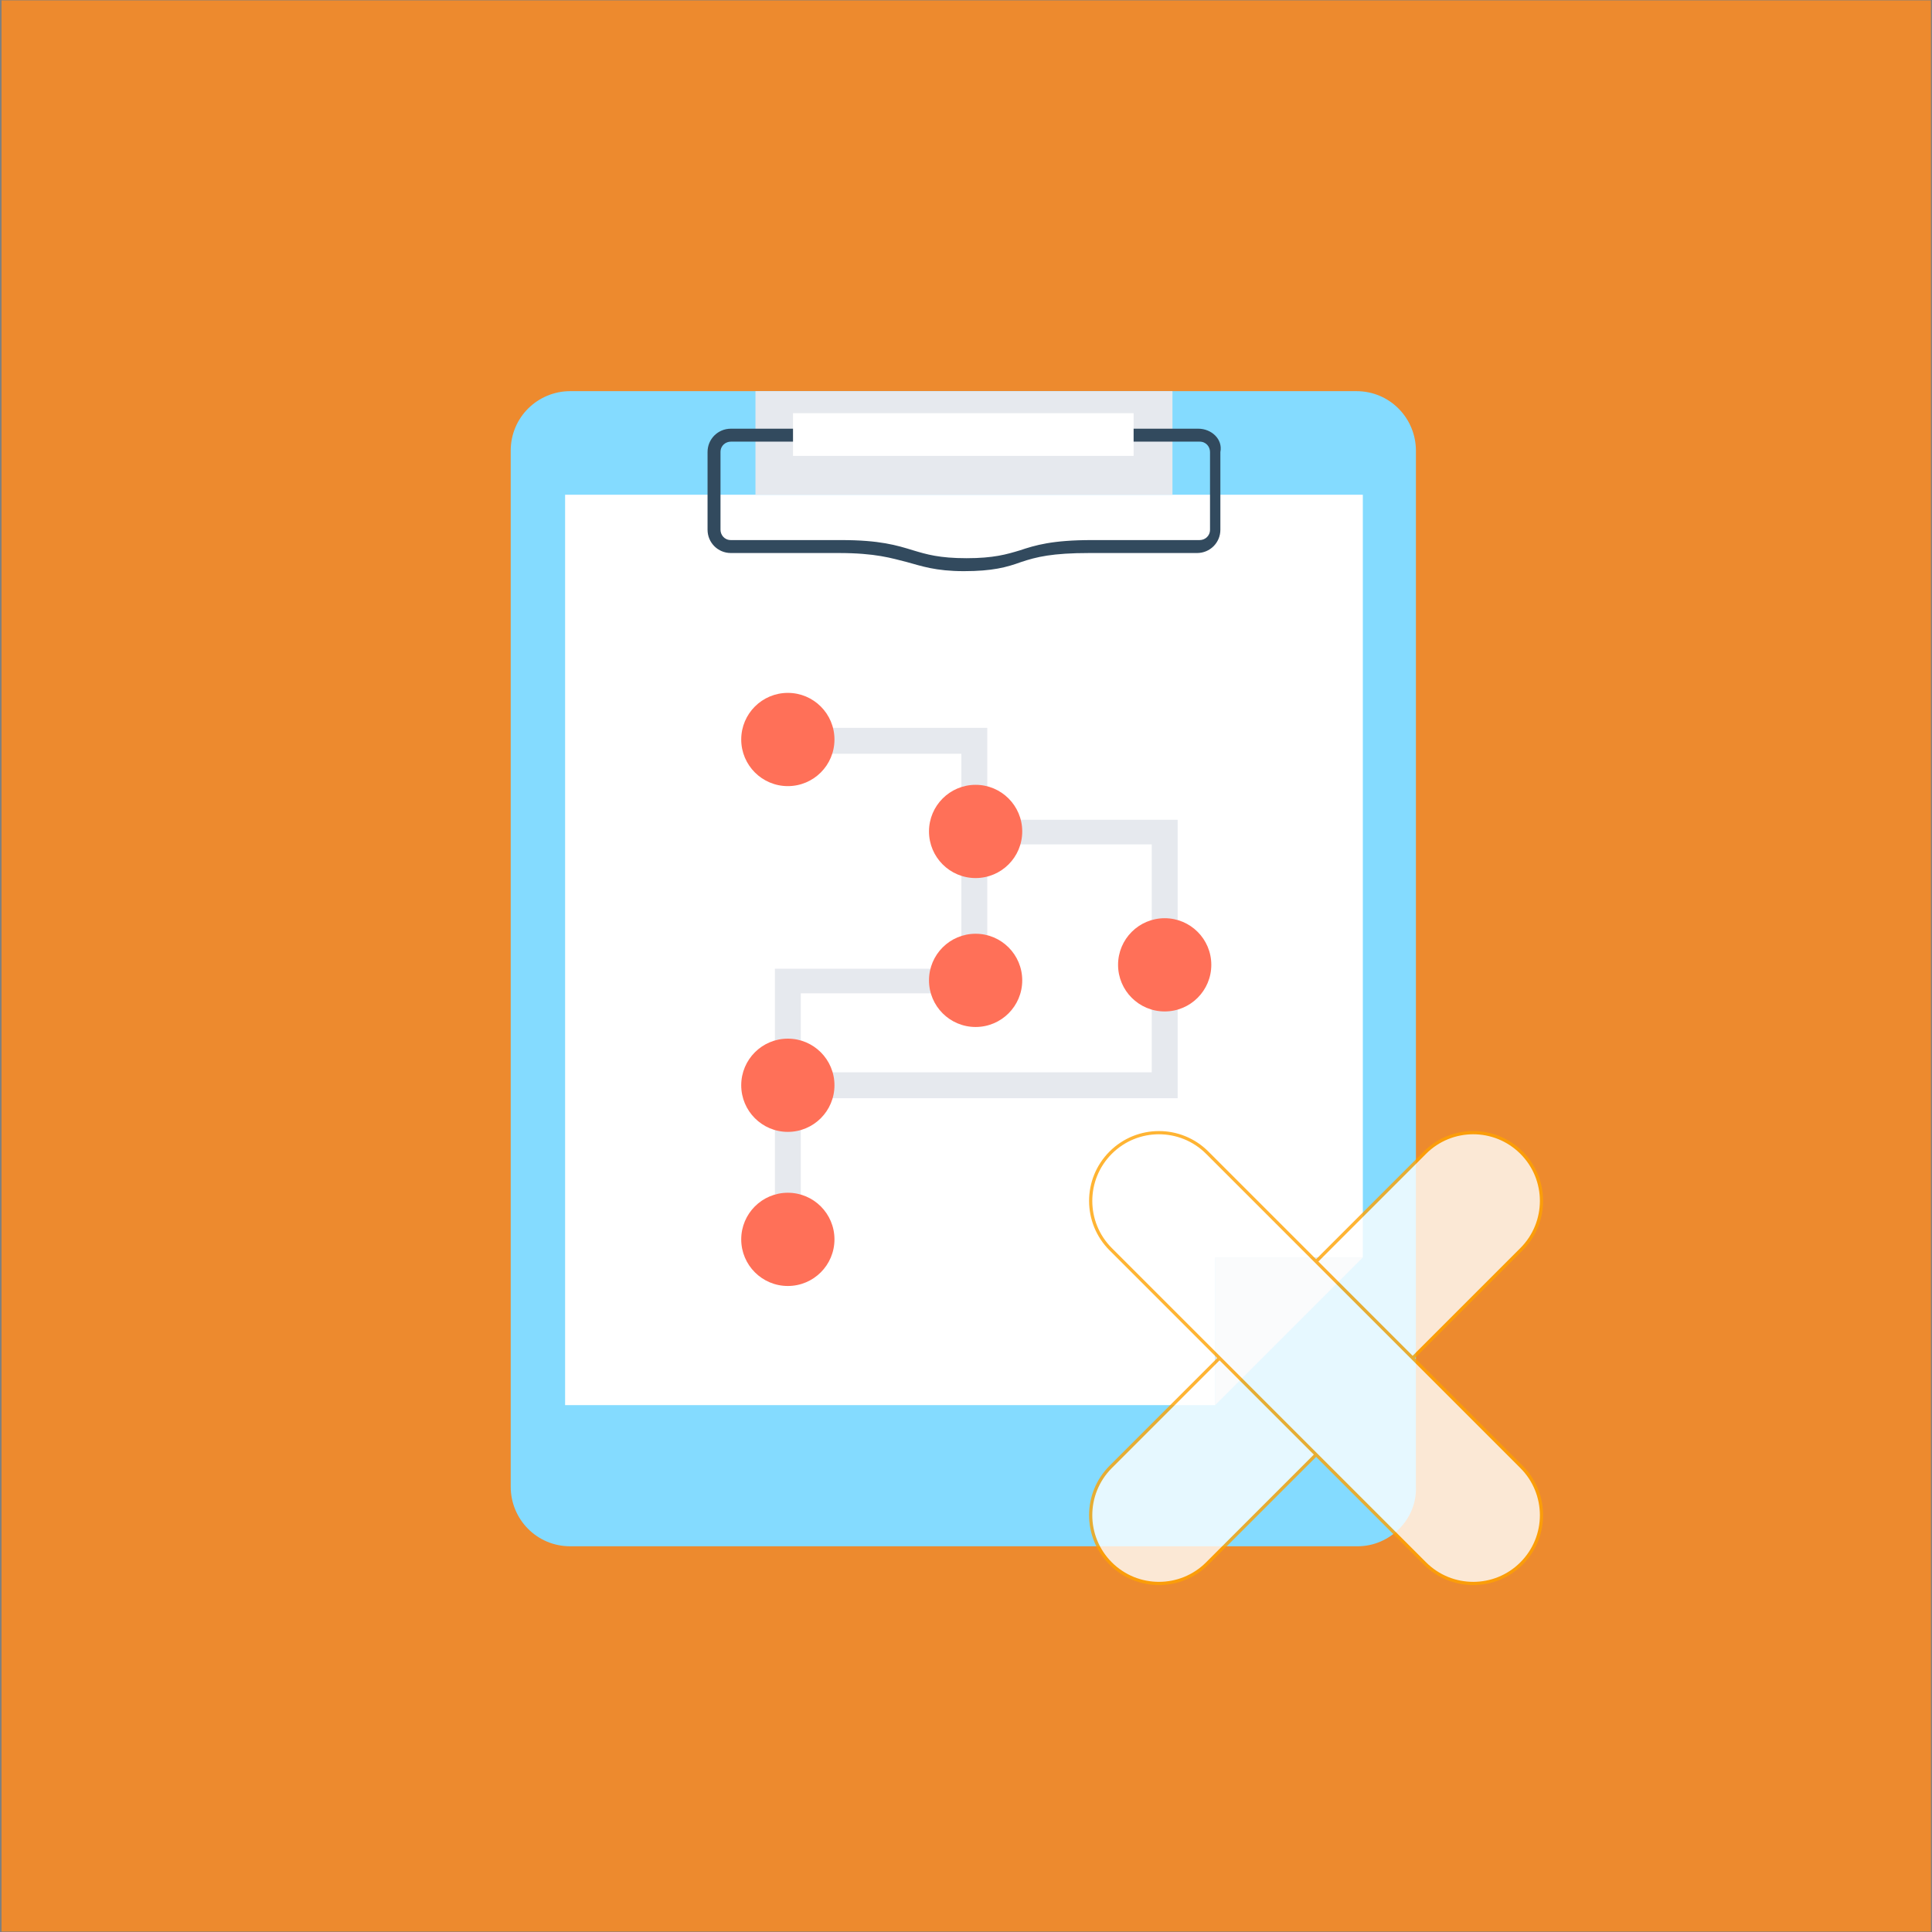 <?xml version="1.0" encoding="UTF-8" standalone="no"?><!DOCTYPE svg PUBLIC "-//W3C//DTD SVG 1.1//EN" "http://www.w3.org/Graphics/SVG/1.1/DTD/svg11.dtd"><svg width="100%" height="100%" viewBox="0 0 300 300" version="1.1" xmlns="http://www.w3.org/2000/svg" xmlns:xlink="http://www.w3.org/1999/xlink" xml:space="preserve" style="fill-rule:evenodd;clip-rule:evenodd;stroke-linejoin:round;stroke-miterlimit:1.414;"><rect x="0" y="0" width="300" height="300" fill="#808080" stroke="none"/><g id="Layer2"><rect x="0.239" y="0.058" width="299.596" height="299.87" style="fill:#f98b25;fill-opacity:0.9;"/></g><g id="Layer1"><g><path d="M210.814,240.106l-122.261,0c-5.228,0 -9.25,-4.223 -9.25,-9.25l0,-160.869c0,-5.229 4.223,-9.25 9.25,-9.25l122.06,0c5.228,0 9.25,4.222 9.25,9.25l0,160.869c0.201,5.027 -4.022,9.25 -9.049,9.25Z" style="fill:#84dbff;fill-rule:nonzero;"/><path d="M87.749,76.823l0,141.364l100.945,0l0,-22.924l22.924,0l0,-118.44l-123.869,0Z" style="fill:#fff;fill-rule:nonzero;"/><path d="M188.694,218.187l22.924,-22.924l-22.924,0l0,22.924Z" style="fill:#e6e9ee;fill-rule:nonzero;"/><rect x="117.309" y="60.737" width="64.75" height="16.087" style="fill:#e6e9ee;"/><path d="M186.08,66.568l-36.195,0l-36.397,0c-2.011,0 -3.62,1.609 -3.62,3.62l0,12.065c0,2.011 1.609,3.619 3.62,3.619l16.69,0c5.832,0 8.245,0.805 10.658,1.408c2.212,0.603 4.424,1.408 8.847,1.408c4.424,0 6.636,-0.604 8.848,-1.408c2.413,-0.804 4.826,-1.408 10.658,-1.408l16.69,0c2.011,0 3.62,-1.608 3.62,-3.619l0,-12.065c0.402,-2.011 -1.408,-3.62 -3.419,-3.62Zm1.81,15.685c0,1.005 -0.805,1.609 -1.609,1.609l-16.69,0c-6.234,0 -8.848,0.804 -11.261,1.608c-2.011,0.603 -4.022,1.207 -8.244,1.207c-4.223,0 -6.234,-0.604 -8.245,-1.207c-2.614,-0.804 -5.228,-1.608 -11.261,-1.608l-17.092,0c-1.006,0 -1.609,-0.805 -1.609,-1.609l0,-12.065c0,-1.006 0.805,-1.609 1.609,-1.609l72.793,0c1.006,0 1.609,0.804 1.609,1.609l0,12.065Z" style="fill:#324a5e;fill-rule:nonzero;"/><rect x="123.14" y="64.155" width="52.886" height="6.636" style="fill:#fff;"/><path d="M182.863,127.296l-29.56,0l0,-14.277l-30.967,0l0,4.022l26.945,0l0,33.38l-28.956,0l0,42.228l4.022,0l0,-22.119l58.516,0l0,-43.234Zm-4.022,39.212l-54.494,0l0,-12.266l28.956,0l0,-23.125l25.538,0l0,35.391Z" style="fill:#e6e9ee;fill-rule:nonzero;"/><circle cx="122.336" cy="114.829" r="7.239" style="fill:#ff7058;"/><circle cx="151.493" cy="129.106" r="7.239" style="fill:#ff7058;"/><circle cx="180.852" cy="149.818" r="7.239" style="fill:#ff7058;"/><circle cx="151.493" cy="152.231" r="7.239" style="fill:#ff7058;"/><circle cx="122.336" cy="168.519" r="7.239" style="fill:#ff7058;"/><circle cx="122.336" cy="192.448" r="7.239" style="fill:#ff7058;"/></g><g><g opacity="0.8"><path d="M236.256,178.985c4.141,4.14 4.141,10.851 -0.004,14.996l-48.794,48.794c-4.136,4.136 -10.852,4.14 -14.992,0c-4.141,-4.14 -4.136,-10.851 0,-14.992l48.794,-48.794c4.145,-4.145 10.856,-4.145 14.996,-0.004Z" style="fill:#fff;fill-rule:nonzero;stroke:#ffa100;stroke-width:0.5px;"/><path d="M236.256,242.775c-4.136,4.14 -10.847,4.14 -14.992,-0.004l-48.798,-48.795c-4.136,-4.136 -4.141,-10.851 0,-14.991c4.14,-4.141 10.856,-4.136 14.992,0l48.794,48.794c4.145,4.145 4.145,10.856 0.004,14.996Z" style="fill:#fff;fill-rule:nonzero;stroke:#ffa100;stroke-width:0.5px;"/></g></g></g></svg>